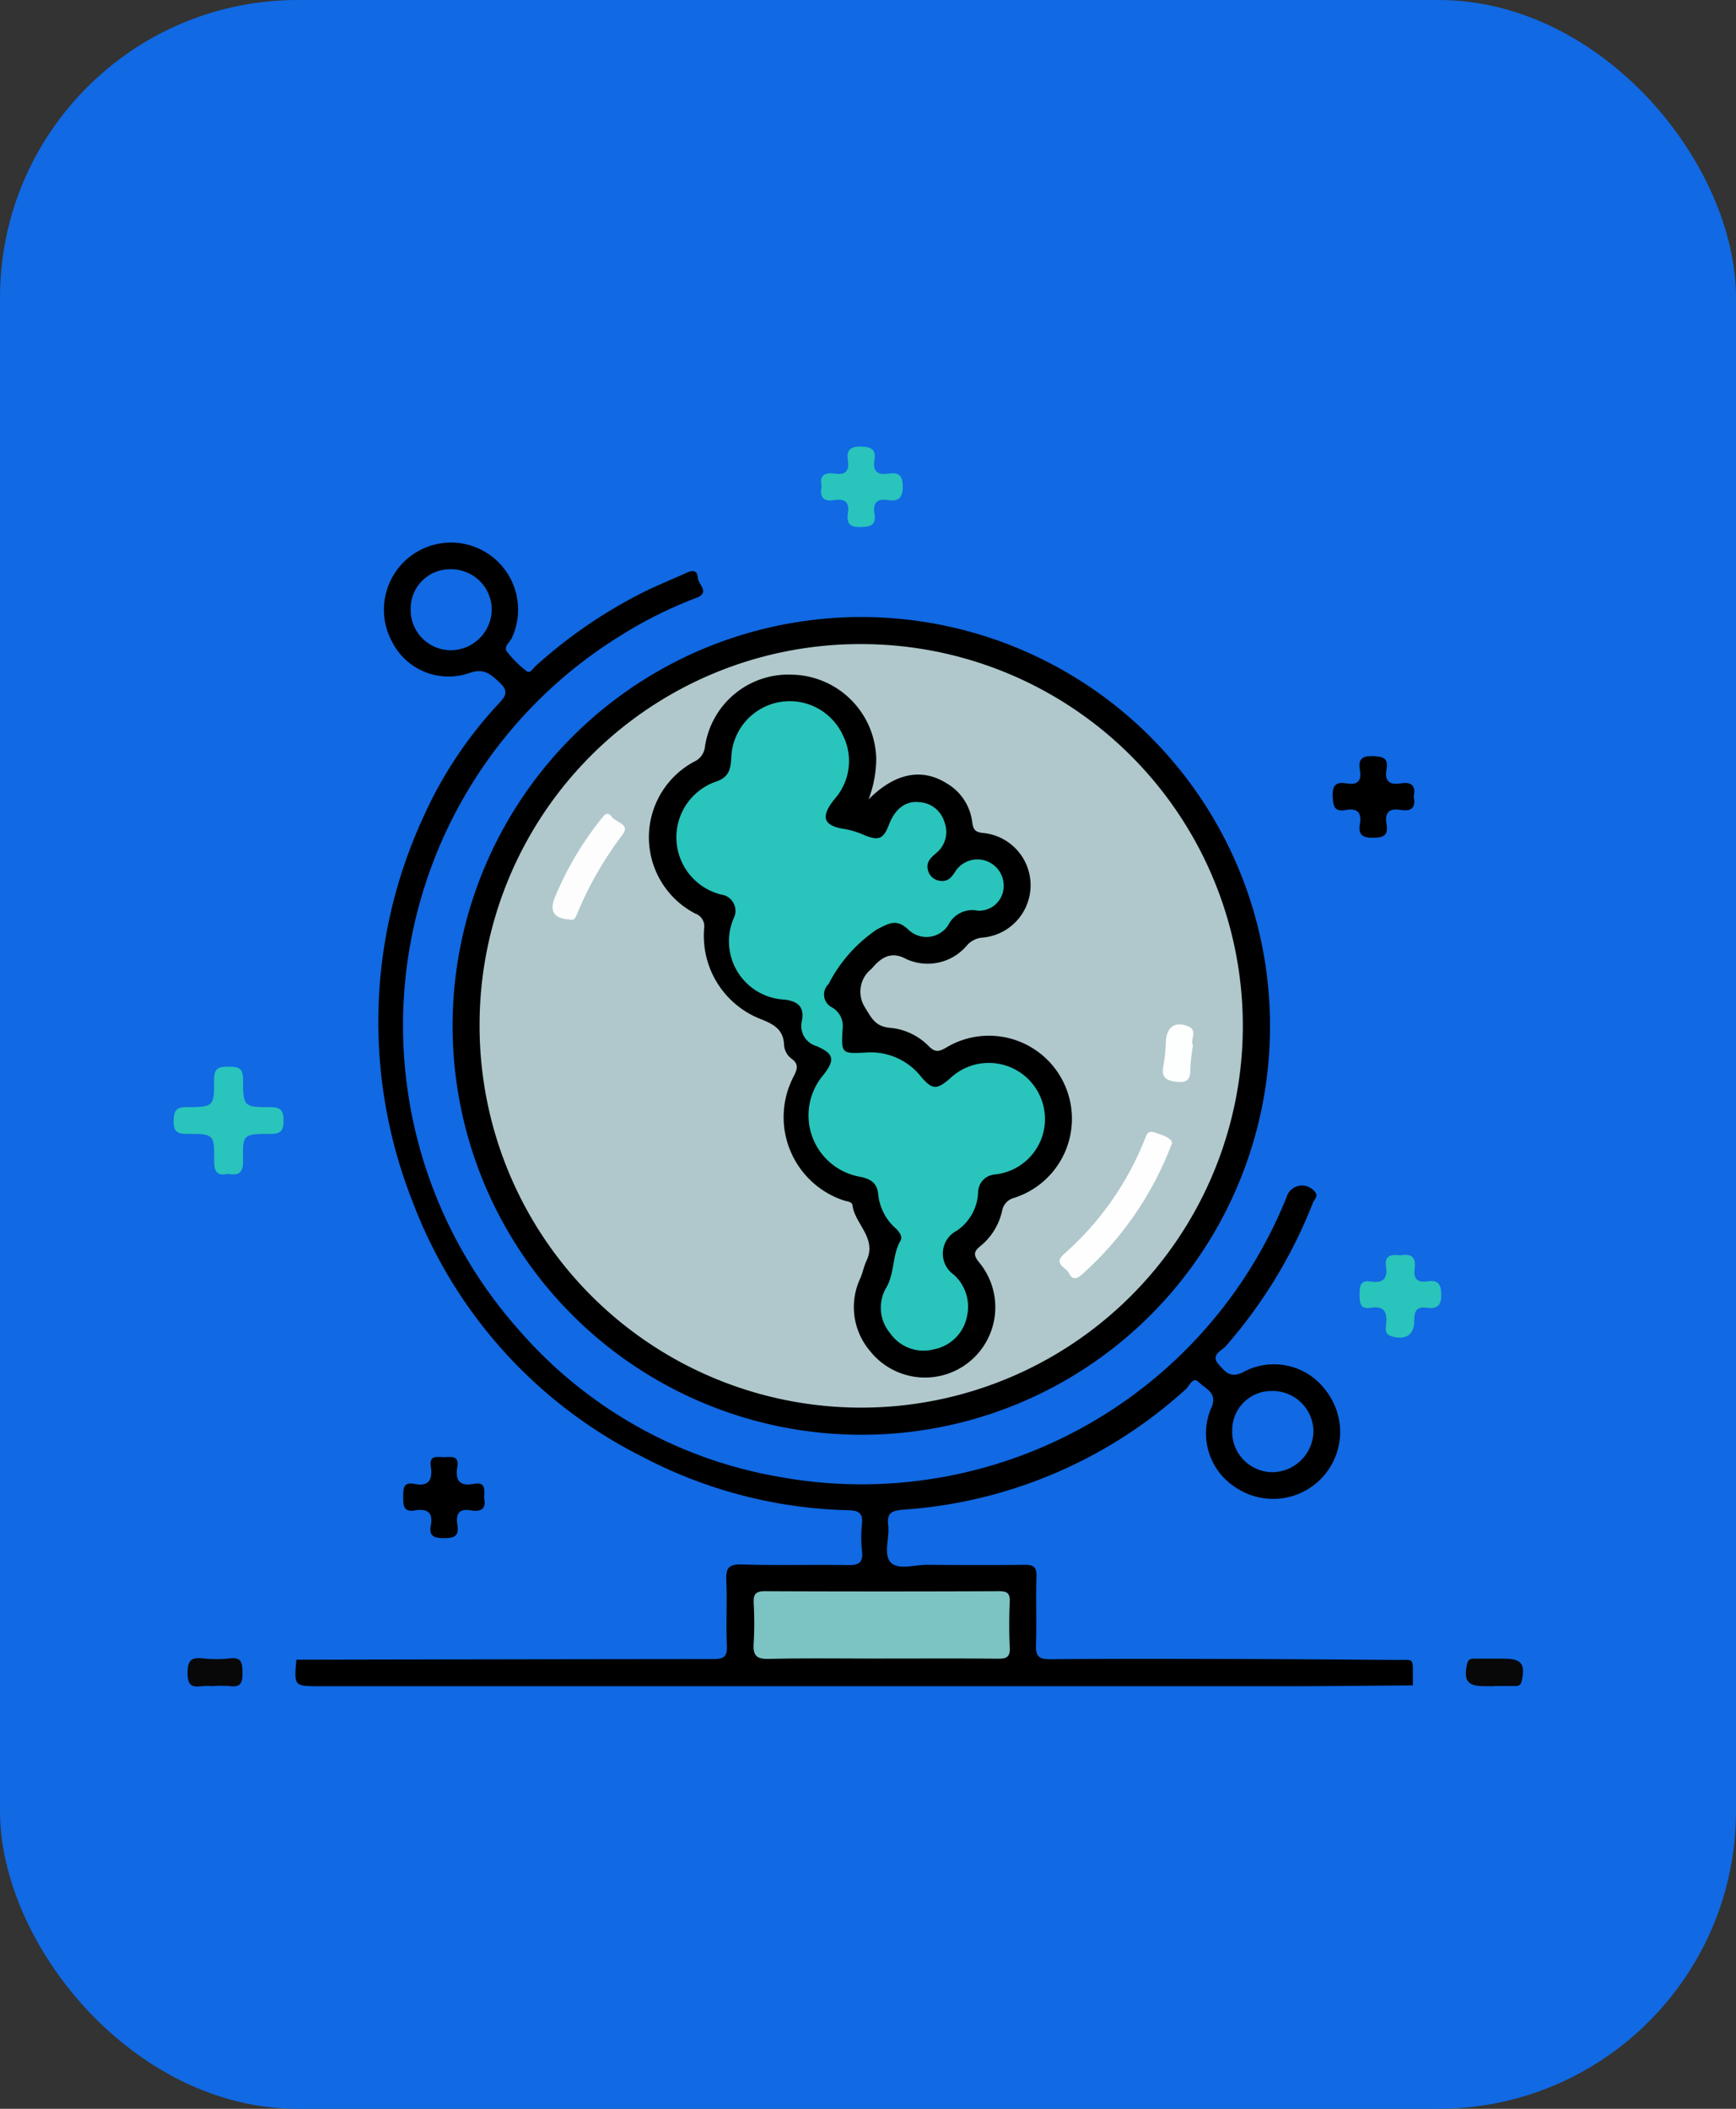 <svg xmlns="http://www.w3.org/2000/svg" width="70" height="85" viewBox="0 0 70 85">
  <rect x="0" y="0" width="70" height="85" fill="#333333" stroke="none"/>
  <g id="Grupo_157124" data-name="Grupo 157124" transform="translate(-221 -1744)">
    <g id="Grupo_156312" data-name="Grupo 156312" transform="translate(-319 37)">
      <rect id="Rectángulo_36766" data-name="Rectángulo 36766" width="70" height="85" rx="12" transform="translate(540 1707)" fill="#1169e3"/>
    </g>
    <g id="Grupo_156566" data-name="Grupo 156566" transform="translate(224.794 1758.192)">
      <g id="Grupo_156570" data-name="Grupo 156570">
        <path id="Trazado_126892" data-name="Trazado 126892" d="M78.785,77.953c-1.728.012-3.457.034-5.185.034q-19.441,0-38.883,0c-1.051,0-1.051,0-.956-1.068q8.4-.018,16.8-.026c.419,0,.58-.079.559-.537-.04-.873.016-1.751-.022-2.624-.022-.488.075-.67.621-.653,1.418.046,2.839,0,4.258.025.435.008.649-.075.591-.564a5.331,5.331,0,0,1,0-1.107c.039-.417-.134-.529-.527-.539a18.78,18.78,0,0,1-8.326-2.155,18.983,18.983,0,0,1-9.267-10.281,19.688,19.688,0,0,1,.418-15.473,16.738,16.738,0,0,1,3.084-4.638c.292-.316.348-.491,0-.82-.386-.368-.657-.59-1.274-.36a2.55,2.55,0,0,1-3.062-1.29,2.705,2.705,0,1,1,4.837-.147c-.083.181-.354.352-.193.564a4.307,4.307,0,0,0,.782.774c.153.119.261-.106.365-.2a19.59,19.59,0,0,1,4.259-2.933c.588-.3,1.2-.539,1.8-.816.251-.117.462-.146.486.2.018.266.509.581-.062.8a16.981,16.981,0,0,0-3.02,1.5,18.459,18.459,0,0,0-4.143,28,17.922,17.922,0,0,0,10.5,5.928,18.472,18.472,0,0,0,20.46-11.267.651.651,0,0,1,1.12-.248c.2.186,0,.328-.052.462a19.618,19.618,0,0,1-3.523,5.793c-.156.179-.627.335-.276.733.281.319.494.58,1.041.277a2.6,2.6,0,0,1,3.319.829,2.7,2.7,0,0,1-3.668,3.855,2.583,2.583,0,0,1-.991-3.222c.266-.6-.236-.756-.494-1.017s-.382.136-.522.26a18.838,18.838,0,0,1-11.407,4.869c-.464.035-.671.133-.608.628.065.514-.214,1.184.115,1.51.3.3.961.08,1.462.084,1.3.01,2.606.016,3.908,0,.368-.006.507.078.494.475-.03.913.013,1.828-.019,2.741-.016.449.1.6.574.591,2.469-.024,4.939-.016,7.409-.01q3.237.009,6.474.039c.821.007.732-.14.741.741,0,.1,0,.194,0,.291" transform="translate(-25.604 -24.212)"/>
        <path id="Trazado_126893" data-name="Trazado 126893" d="M76.54,77.322A16.48,16.48,0,1,1,92.995,60.836,16.458,16.458,0,0,1,76.54,77.322" transform="translate(-45.579 -33.683)"/>
        <path id="Trazado_126894" data-name="Trazado 126894" d="M15.507,123.96c-.454.1-.559-.113-.555-.537.012-1.063-.007-1.081-1.106-1.075-.409,0-.536-.124-.528-.529.007-.377.077-.553.512-.551,1.1,0,1.131-.018,1.119-1.119-.005-.5.239-.507.608-.511s.56.058.56.5c0,1.115.023,1.135,1.112,1.131.421,0,.521.15.522.541s-.1.541-.52.539c-1.11-.006-1.137.014-1.112,1.066.012.488-.169.631-.611.545" transform="translate(-10.111 -90.835)" fill="#29c4bb"/>
        <path id="Trazado_126895" data-name="Trazado 126895" d="M213.642,151.161c.406-.078.632.057.565.517-.056.385.077.6.5.533s.57.088.573.537c0,.47-.189.578-.589.525-.383-.052-.5.115-.5.5.012.6-.357.826-.934.645-.274-.086-.214-.3-.2-.477.048-.472-.06-.76-.616-.666-.431.073-.457-.2-.456-.527s.014-.6.451-.53c.471.073.694-.1.616-.6-.075-.475.23-.5.582-.454" transform="translate(-160.958 -114.754)" fill="#29c4bb"/>
        <path id="Trazado_126896" data-name="Trazado 126896" d="M210.718,69.268c.1.453-.1.608-.527.537-.46-.078-.648.111-.567.569s-.113.548-.542.553-.609-.127-.532-.557c.082-.459-.109-.648-.565-.562-.472.089-.513-.158-.531-.555-.021-.466.16-.588.566-.517.441.077.606-.106.531-.537-.072-.412.061-.579.521-.563.4.014.639.072.552.536s.115.639.567.563c.425-.072.632.081.526.534" transform="translate(-157.51 -51.351)" fill="#010000"/>
        <path id="Trazado_126897" data-name="Trazado 126897" d="M55.04,186.64c.1.423-.11.578-.532.5-.5-.09-.614.169-.543.587.079.465-.146.537-.555.535-.39,0-.6-.091-.518-.511.108-.553-.169-.688-.645-.607s-.466-.225-.467-.559.007-.6.448-.512c.593.117.745-.168.665-.7-.077-.508.311-.362.569-.377.274-.016.579-.052.5.389-.1.545.092.8.67.687.482-.092.423.243.409.566" transform="translate(-39.315 -140.454)" fill="#010000"/>
        <path id="Trazado_126898" data-name="Trazado 126898" d="M121.786,17.426c-.114-.483.153-.577.548-.518.41.061.572-.109.509-.513s.058-.588.522-.578c.427.009.623.119.548.558s.131.6.553.533c.391-.059.587.035.589.513s-.182.62-.608.553c-.45-.072-.6.133-.533.553.078.472-.175.526-.572.534-.424.009-.562-.151-.5-.54.068-.427-.09-.622-.535-.547s-.62-.106-.523-.547" transform="translate(-92.447 -12.009)" fill="#29c4bb"/>
        <path id="Trazado_126899" data-name="Trazado 126899" d="M16.737,219.817a3.652,3.652,0,0,0-.521,0c-.418.061-.554-.072-.557-.522,0-.482.119-.655.607-.6a4.715,4.715,0,0,0,1.1,0c.5-.059.5.222.506.589s-.059.592-.5.53a4.566,4.566,0,0,0-.637-.005" transform="translate(-11.889 -166.043)" fill="#080808"/>
        <path id="Trazado_126900" data-name="Trazado 126900" d="M230.917,219.874h-.407c-.69,0-.848-.217-.7-.9.05-.227.19-.207.34-.208.388,0,.775,0,1.163,0,.691,0,.854.222.7.9-.042.184-.138.205-.284.2-.271,0-.543,0-.814,0" transform="translate(-174.447 -166.101)" fill="#080808"/>
        <path id="Trazado_126901" data-name="Trazado 126901" d="M115.609,210.176c-1.515,0-3.03-.022-4.543.013-.5.012-.632-.153-.6-.624a14.211,14.211,0,0,0,0-1.63c-.014-.341.072-.477.449-.475q4.718.021,9.436,0c.312,0,.456.062.441.413-.026.62-.03,1.243,0,1.863.019.379-.132.448-.471.445-1.573-.015-3.145-.006-4.718-.006" transform="translate(-83.87 -157.515)" fill="#7cc3c3"/>
        <path id="Trazado_126902" data-name="Trazado 126902" d="M190.633,175.59a1.577,1.577,0,0,1,1.574-1.649,1.649,1.649,0,0,1,1.7,1.606,1.678,1.678,0,0,1-1.658,1.668,1.635,1.635,0,0,1-1.62-1.626" transform="translate(-144.739 -132.066)" fill="#1169e3"/>
        <path id="Trazado_126903" data-name="Trazado 126903" d="M54.646,36.357a1.637,1.637,0,0,1,1.655,1.6,1.66,1.66,0,0,1-1.661,1.664,1.62,1.62,0,0,1-1.608-1.643,1.584,1.584,0,0,1,1.613-1.621" transform="translate(-40.266 -27.604)" fill="#1169e3"/>
        <path id="Trazado_126904" data-name="Trazado 126904" d="M79.96,48.889A15.388,15.388,0,1,1,64.567,64.255,15.342,15.342,0,0,1,79.96,48.889" transform="translate(-49.023 -37.119)" fill="#b0c8cb"/>
        <path id="Trazado_126905" data-name="Trazado 126905" d="M101.8,59.028c1.042-1.049,2.129-1.286,3.142-.654a2.1,2.1,0,0,1,1.035,1.544c.04.292.091.426.433.461a2.117,2.117,0,0,1-.007,4.217.936.936,0,0,0-.643.325,2.07,2.07,0,0,1-2.447.537c-.683-.38-1.107.064-1.395.4a1.17,1.17,0,0,0-.275,1.532c.291.474.438.808,1.071.847a2.517,2.517,0,0,1,1.541.763c.223.215.378.2.644.049a3.347,3.347,0,1,1,2.749,6.046.649.649,0,0,0-.462.518,2.542,2.542,0,0,1-.87,1.414c-.3.239-.282.381-.046.674a2.834,2.834,0,1,1-4.43,3.535,2.725,2.725,0,0,1-.372-2.907c.1-.232.146-.489.247-.7.44-.925-.473-1.482-.565-2.255-.016-.135-.255-.146-.4-.2a3.537,3.537,0,0,1-1.98-4.962c.145-.288.246-.5-.076-.734a.755.755,0,0,1-.3-.552c-.027-.608-.382-.821-.92-1.036a3.6,3.6,0,0,1-2.3-3.7.541.541,0,0,0-.363-.562,3.461,3.461,0,0,1-.049-6.119.751.751,0,0,0,.443-.615A3.4,3.4,0,0,1,98.749,54a3.465,3.465,0,0,1,3.36,3.38,4.614,4.614,0,0,1-.309,1.646" transform="translate(-70.572 -40.997)"/>
        <path id="Trazado_126906" data-name="Trazado 126906" d="M166.236,131.029c-.028.067-.067.156-.1.246a13.381,13.381,0,0,1-3.514,5.013c-.221.2-.4.252-.537-.036-.116-.239-.658-.368-.195-.778a12.155,12.155,0,0,0,3.276-4.683c.073-.184.128-.287.376-.21.459.144.689.252.7.449" transform="translate(-122.774 -99.124)" fill="#fefefe"/>
        <path id="Trazado_126907" data-name="Trazado 126907" d="M77.482,81.558c-.626-.033-.821-.329-.593-.891a12.979,12.979,0,0,1,1.859-3.149c.131-.167.253-.342.435-.1s.749.292.438.715a14.387,14.387,0,0,0-1.847,3.224c-.053.135-.113.253-.292.2" transform="translate(-58.309 -58.688)" fill="#fdfdfe"/>
        <path id="Trazado_126908" data-name="Trazado 126908" d="M180.223,113.41a7.516,7.516,0,0,0-.11.975c.005.452-.182.537-.6.483s-.566-.219-.485-.635a6.887,6.887,0,0,0,.1-.975c.029-.593.37-.845.915-.614.372.158.068.514.176.766" transform="translate(-135.912 -85.461)" fill="#fdfefe"/>
        <path id="Trazado_126909" data-name="Trazado 126909" d="M105.2,72.657a2.577,2.577,0,0,1,2.2.971c.443.522.628.539,1.149.093a2.266,2.266,0,0,1,3.826,1.951,2.251,2.251,0,0,1-2,1.9.73.73,0,0,0-.672.744,1.967,1.967,0,0,1-.854,1.519,1.039,1.039,0,0,0-.122,1.78,1.729,1.729,0,0,1,.535,1.637,1.682,1.682,0,0,1-1.348,1.369,1.64,1.64,0,0,1-1.755-.647,1.592,1.592,0,0,1-.149-1.858c.332-.59.226-1.291.563-1.875.1-.168-.059-.371-.206-.509a2.108,2.108,0,0,1-.693-1.371c-.042-.436-.3-.609-.719-.694a2.513,2.513,0,0,1-1.487-4.111c.479-.618.422-.856-.294-1.162a.845.845,0,0,1-.577-1.014c.1-.546-.133-.771-.663-.854a2.355,2.355,0,0,1-2.092-3.27.663.663,0,0,0-.5-.967,2.377,2.377,0,0,1-.163-4.568c.5-.183.546-.528.571-.954a2.359,2.359,0,0,1,4.5-.9,2.307,2.307,0,0,1-.325,2.561c-.6.74-.475,1.1.45,1.229a3.435,3.435,0,0,1,.77.25c.56.22.743.136.965-.439.254-.657.689-.975,1.251-.9a1.109,1.109,0,0,1,.981.792,1.093,1.093,0,0,1-.333,1.26c-.215.187-.412.36-.331.68a.572.572,0,0,0,.5.437c.313.049.472-.164.629-.413a1.06,1.06,0,0,1,1.916.766.991.991,0,0,1-1.029.849,1.08,1.08,0,0,0-1.19.574,1.047,1.047,0,0,1-1.63.174c-.47-.431-.763-.241-1.255.011a5.89,5.89,0,0,0-1.947,2.2.58.58,0,0,0,.144.942.859.859,0,0,1,.426.832c-.064,1.036-.058,1.037.962.984" transform="translate(-74.057 -44.424)" fill="#29c4bb"/>
      </g>
    </g>
  </g>
</svg>
